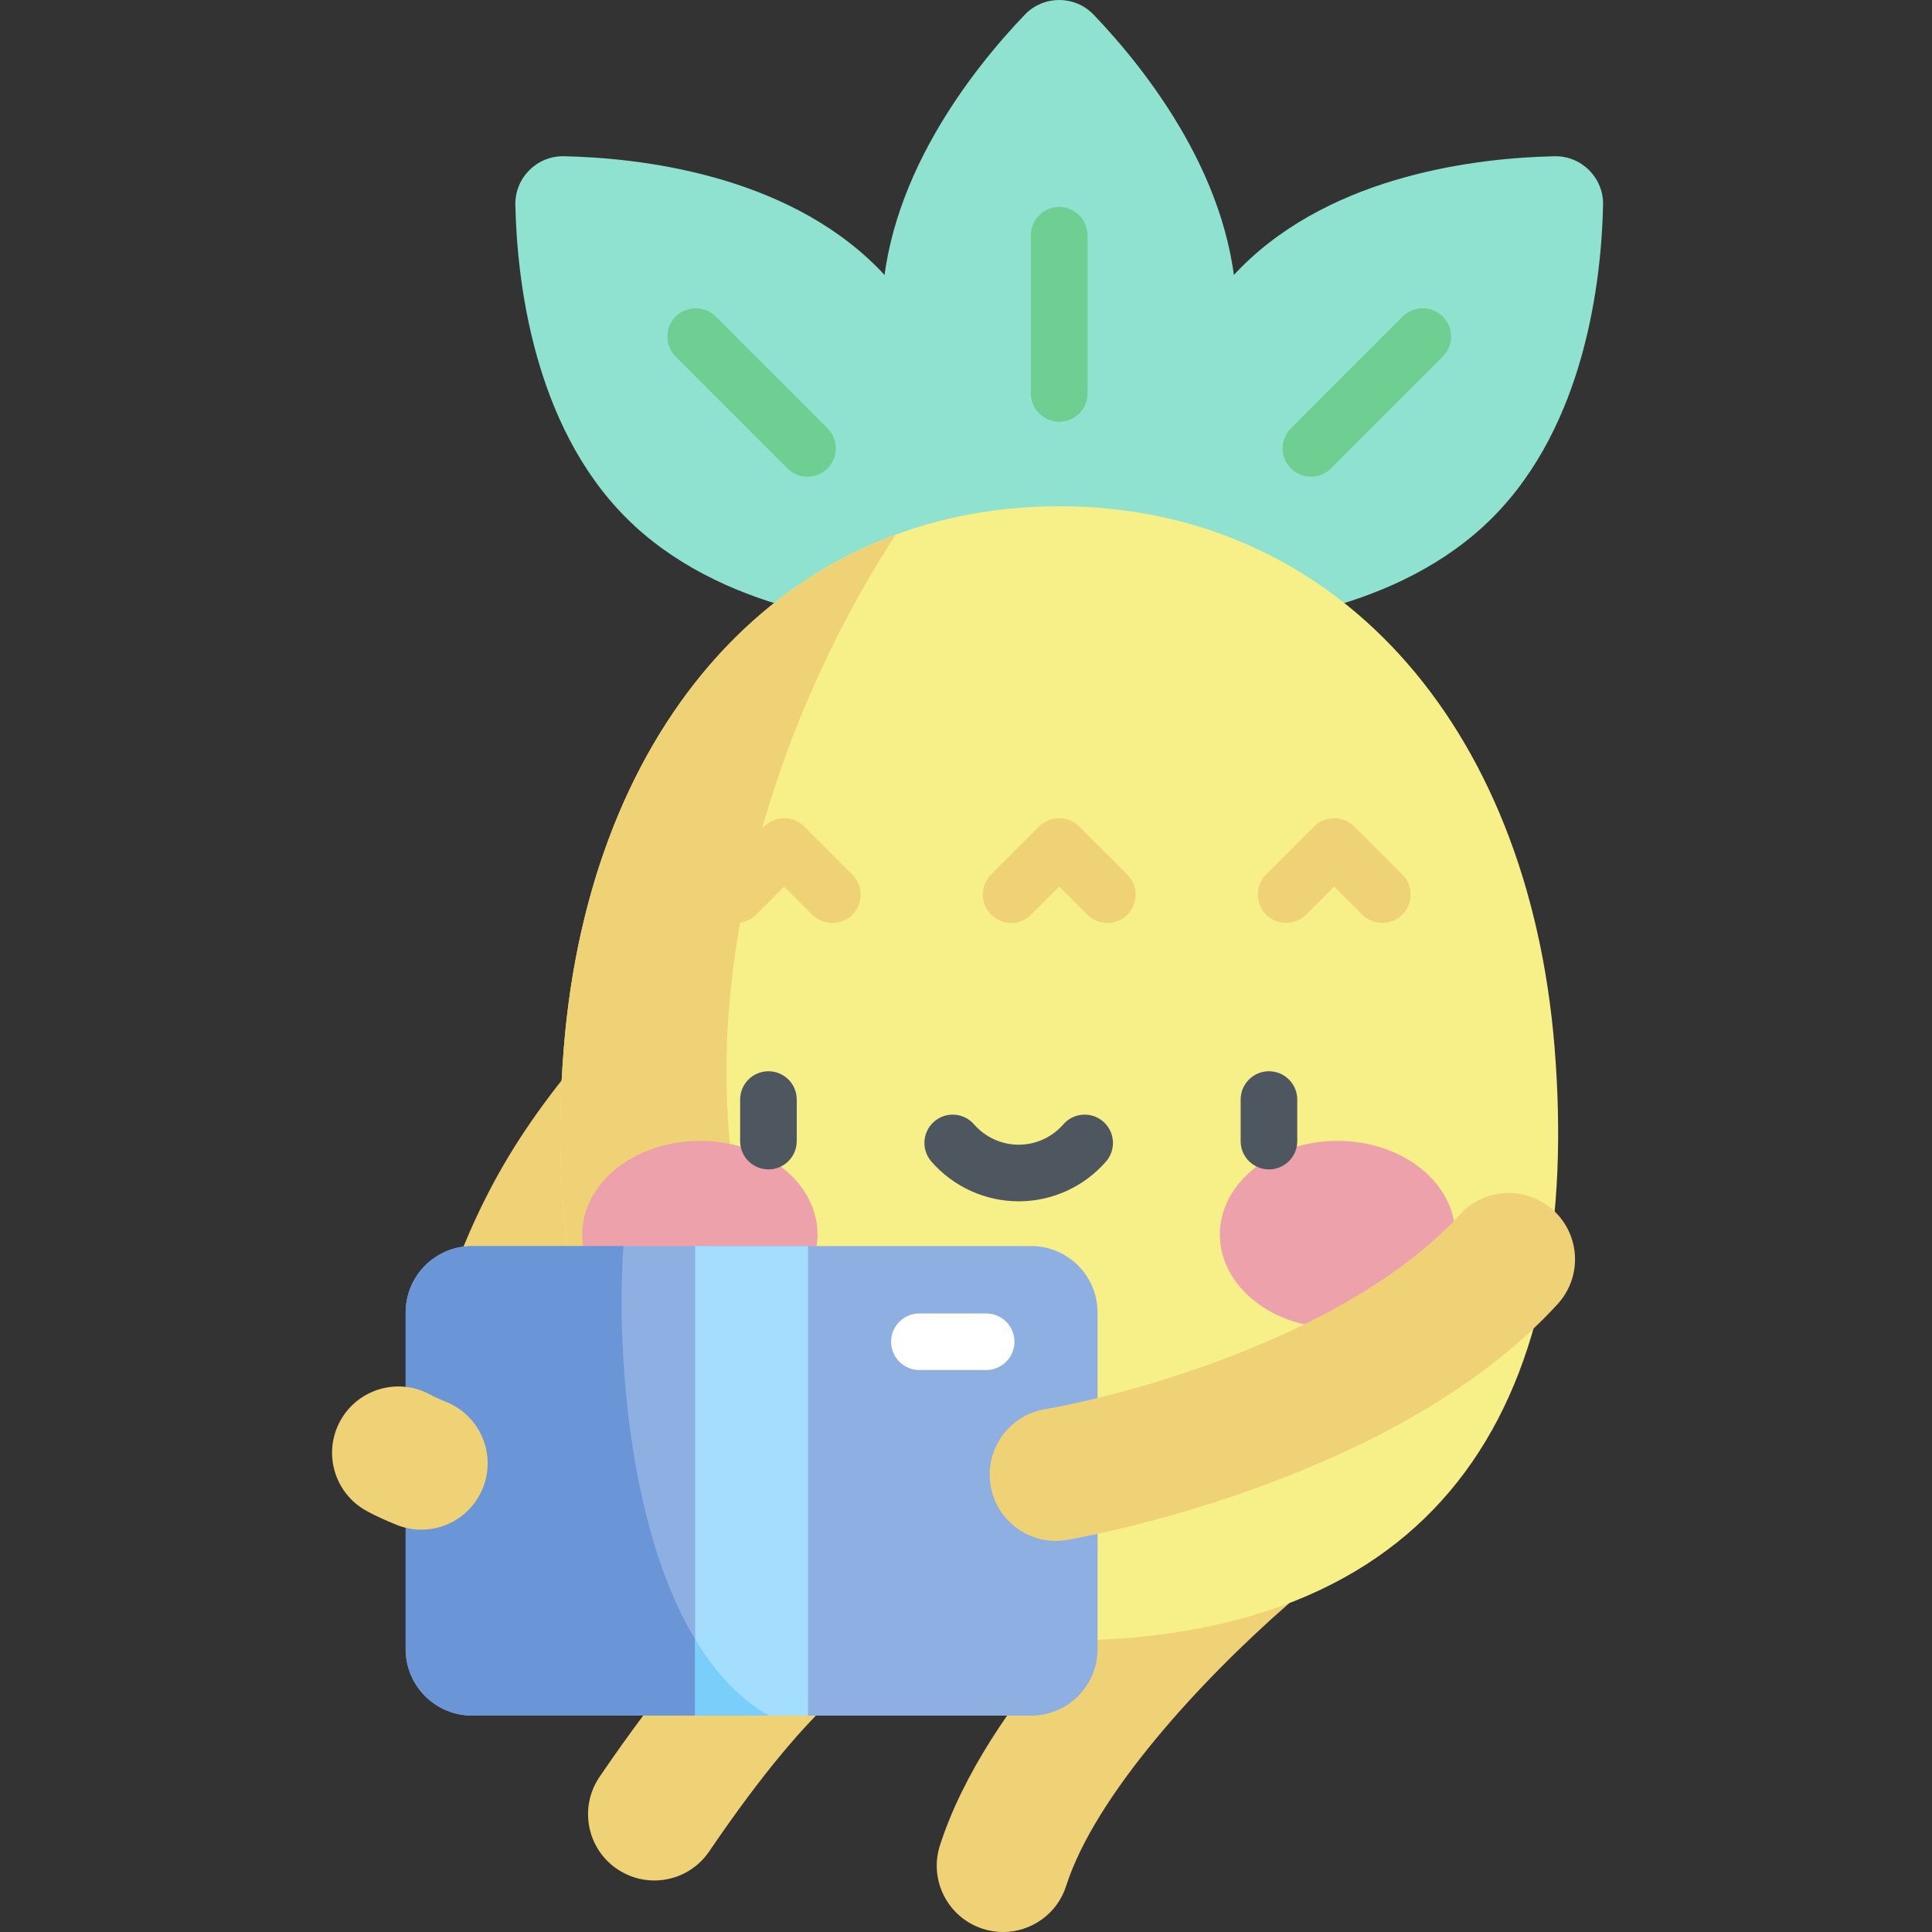 <svg height="512pt" viewBox="-88 0 512 512" width="512pt" xmlns="http://www.w3.org/2000/svg"><rect x="-88" y="0" width="512" height="512" fill="#333333" stroke="none"/><path d="m85.391 498.348c-3.398 0-6.836-.988-9.863-3.043-8.02-5.453-10.102-16.379-4.648-24.406 33.762-49.648 53.652-60.059 69.637-68.422 4.305-2.25 8.023-4.199 11.555-6.797 7.812-5.75 18.809-4.078 24.562 3.738 5.75 7.812 4.078 18.809-3.738 24.559-5.688 4.188-10.977 6.957-16.09 9.633-13.156 6.883-28.066 14.684-56.871 57.047-3.398 4.996-8.922 7.691-14.543 7.691zm0 0" fill="#efd176"/><path d="m177.824 512c-1.77 0-3.57-.27-5.348-.836-9.242-2.953-14.344-12.836-11.391-22.078 12.027-37.672 52.441-75.844 69.262-90.508 7.312-6.375 18.41-5.617 24.785 1.695s5.617 18.41-1.695 24.785c-23.465 20.461-51.258 50.832-58.883 74.711-2.387 7.469-9.293 12.23-16.73 12.23zm0 0" fill="#efd176"/><path d="m41.898 379.328c-1.91 0-3.852-.312-5.758-.973-9.168-3.18-14.02-13.188-10.84-22.355 10.098-29.102 17.461-48.336 40.609-75.902 6.242-7.43 17.32-8.395 24.75-2.152 7.43 6.238 8.395 17.32 2.156 24.746-19.262 22.938-25.016 38.004-34.324 64.824-2.516 7.258-9.32 11.812-16.594 11.812zm0 0" fill="#efd176"/><path d="m144.41 70.777c24.715 24.719 28.949 63.199 29.375 82.945.152 7.176-5.715 13.043-12.891 12.891-19.75-.422-58.227-4.656-82.945-29.375-24.715-24.715-28.953-63.195-29.375-82.941-.152-7.176 5.715-13.043 12.891-12.891 19.75.422 58.227 4.656 82.945 29.371zm0 0" fill="#8ee2cf"/><path d="m126 126.332c-1.918 0-3.84-.734-5.305-2.199l-29.641-29.641c-2.93-2.93-2.93-7.68 0-10.609 2.93-2.926 7.676-2.926 10.605 0l29.645 29.645c2.93 2.93 2.93 7.68 0 10.605-1.465 1.465-3.383 2.199-5.305 2.199zm0 0" fill="#6fce91"/><path d="m241 70.777c-24.719 24.719-28.953 63.199-29.375 82.945-.152 7.176 5.715 13.043 12.891 12.891 19.746-.422 58.227-4.656 82.945-29.375 24.715-24.715 28.949-63.195 29.371-82.941.156-7.176-5.711-13.043-12.887-12.891-19.75.422-58.23 4.656-82.945 29.371zm0 0" fill="#8ee2cf"/><path d="m259.406 126.332c-1.918 0-3.836-.734-5.301-2.199-2.93-2.93-2.93-7.676 0-10.605l29.641-29.645c2.93-2.926 7.68-2.926 10.609 0 2.926 2.93 2.926 7.68 0 10.609l-29.645 29.641c-1.465 1.465-3.383 2.199-5.305 2.199zm0 0" fill="#6fce91"/><path d="m239.699 83.309c0 34.953-24.215 65.156-37.879 79.422-4.969 5.184-13.266 5.184-18.23 0-13.664-14.266-37.879-44.469-37.879-79.422s24.215-65.16 37.879-79.422c4.965-5.184 13.262-5.184 18.227 0 13.668 14.262 37.883 44.465 37.883 79.422zm0 0" fill="#8ee2cf"/><path d="m192.703 111.77c-4.141 0-7.5-3.355-7.5-7.5v-41.922c0-4.145 3.359-7.5 7.5-7.5 4.145 0 7.5 3.355 7.5 7.5v41.922c0 4.141-3.355 7.5-7.5 7.5zm0 0" fill="#6fce91"/><path d="m192.703 134.16c72.512 0 124.344 57.105 131.289 143.586 7.23 89.953-26.609 157.055-131.289 157.055-104.676 0-138.516-67.102-131.289-157.055 6.949-86.48 58.781-143.586 131.289-143.586zm0 0" fill="#f7ef87"/><g fill="#efd176"><path d="m149.359 141.699c-49.234 18.176-82.477 68.016-87.945 136.047-7.207 89.703 26.43 156.672 130.426 157.047-126.227-77.23-92.375-216.566-42.48-293.094zm0 0"/><path d="m205.453 244.582c-1.922 0-3.84-.734-5.305-2.195l-7.445-7.445-7.441 7.445c-2.93 2.926-7.68 2.926-10.609 0-2.926-2.93-2.926-7.68 0-10.609l12.75-12.746c2.93-2.93 7.676-2.93 10.605 0l12.75 12.746c2.93 2.93 2.93 7.68 0 10.609-1.465 1.461-3.387 2.195-5.305 2.195zm0 0"/><path d="m278.332 244.582c-1.918 0-3.84-.734-5.305-2.199l-7.441-7.441-7.445 7.445c-2.93 2.926-7.676 2.926-10.605 0-2.93-2.93-2.93-7.68 0-10.609l12.746-12.746c1.41-1.406 3.316-2.195 5.305-2.195 1.988 0 3.898.789 5.305 2.195l12.746 12.746c2.93 2.93 2.93 7.68 0 10.609-1.465 1.461-3.383 2.195-5.305 2.195zm0 0"/><path d="m132.57 244.582c-1.918 0-3.84-.734-5.301-2.195l-7.445-7.445-7.445 7.445c-2.93 2.926-7.676 2.926-10.605 0-2.93-2.93-2.93-7.68 0-10.609l12.746-12.746c2.93-2.93 7.68-2.93 10.605 0l12.75 12.746c2.93 2.93 2.93 7.68 0 10.609-1.465 1.461-3.387 2.195-5.305 2.195zm0 0"/><path d="m241.895 393.992c-1.922 0-3.84-.734-5.305-2.199l-7.445-7.441-7.441 7.441c-2.93 2.93-7.68 2.93-10.609 0-2.926-2.93-2.926-7.676 0-10.605l12.75-12.746c2.93-2.93 7.676-2.93 10.605 0l12.746 12.746c2.93 2.93 2.93 7.68 0 10.605-1.465 1.465-3.383 2.199-5.301 2.199zm0 0"/><path d="m169.012 393.992c-1.918 0-3.84-.734-5.301-2.199l-7.445-7.441-7.445 7.441c-2.93 2.93-7.676 2.93-10.605 0-2.93-2.93-2.93-7.676 0-10.605l12.746-12.746c2.93-2.93 7.68-2.93 10.605 0l12.75 12.746c2.93 2.93 2.93 7.68 0 10.605-1.465 1.465-3.387 2.199-5.305 2.199zm0 0"/></g><path d="m128.652 327.172c0-13.711-13.957-24.828-31.176-24.828s-31.176 11.117-31.176 24.828 13.957 24.824 31.176 24.824 31.176-11.113 31.176-24.824zm0 0" fill="#eda1ab"/><path d="m297.629 327.172c0-13.711-13.957-24.828-31.176-24.828-17.215 0-31.176 11.117-31.176 24.828s13.961 24.824 31.176 24.824c17.219 0 31.176-11.113 31.176-24.824zm0 0" fill="#eda1ab"/><path d="m115.645 309.902c-4.141 0-7.5-3.355-7.5-7.5v-11.008c0-4.141 3.359-7.5 7.5-7.5 4.145 0 7.5 3.359 7.5 7.5v11.008c0 4.145-3.359 7.5-7.5 7.5zm0 0" fill="#4e5660"/><path d="m248.285 309.902c-4.141 0-7.5-3.355-7.5-7.5v-11.008c0-4.141 3.359-7.5 7.5-7.5 4.145 0 7.5 3.359 7.5 7.5v11.008c0 4.145-3.355 7.5-7.5 7.5zm0 0" fill="#4e5660"/><path d="m181.965 318.359c-8.867 0-17.305-3.844-23.141-10.539-2.719-3.125-2.395-7.859.73-10.582 3.121-2.723 7.859-2.398 10.578.727 2.988 3.426 7.301 5.395 11.832 5.395s8.844-1.969 11.832-5.395c2.719-3.125 7.457-3.449 10.578-.727 3.125 2.723 3.449 7.457.73 10.582-5.836 6.699-14.27 10.539-23.141 10.539zm0 0" fill="#4e5660"/><path d="m185.246 454.652h-148.133c-9.727 0-17.613-7.887-17.613-17.613v-89.211c0-9.727 7.887-17.613 17.613-17.613h148.133c9.727 0 17.613 7.887 17.613 17.613v89.211c0 9.73-7.887 17.613-17.613 17.613zm0 0" fill="#8eafe2"/><path d="m37.113 330.215c-9.727 0-17.613 7.887-17.613 17.613v89.211c0 9.73 7.887 17.613 17.613 17.613h78.625c-35.402-20.406-40.93-90.598-38.523-124.438zm0 0" fill="#6a96d7"/><path d="m96.234 330.215h29.891v124.438h-29.891zm0 0" fill="#a3defe"/><path d="m96.234 454.652h19.504c-7.91-4.559-14.332-11.602-19.504-20.176zm0 0" fill="#7acefa"/><path d="m173.34 363.074h-17.695c-4.145 0-7.5-3.359-7.5-7.5 0-4.145 3.355-7.5 7.5-7.5h17.695c4.141 0 7.5 3.355 7.5 7.5 0 4.141-3.359 7.5-7.5 7.5zm0 0" fill="#fff"/><path d="m23.66 405.383c-2.195 0-4.43-.418-6.59-1.293-3.082-1.246-5.668-2.449-7.902-3.664-8.52-4.641-11.664-15.309-7.023-23.828 4.641-8.52 15.309-11.668 23.828-7.027.715.391 2.039 1.047 4.293 1.957 8.992 3.645 13.328 13.891 9.68 22.879-2.766 6.832-9.344 10.977-16.285 10.977zm0 0" fill="#efd176"/><path d="m191.82 408.355c-8.352 0-15.758-5.98-17.273-14.492-1.703-9.551 4.664-18.676 14.215-20.375 27.941-4.977 82.57-21.441 110.094-51.602 6.539-7.168 17.648-7.676 24.816-1.137 7.168 6.543 7.676 17.652 1.137 24.82-41.707 45.699-120.984 60.922-129.887 62.508-1.043.184-2.078.277-3.102.277zm0 0" fill="#efd176"/></svg>